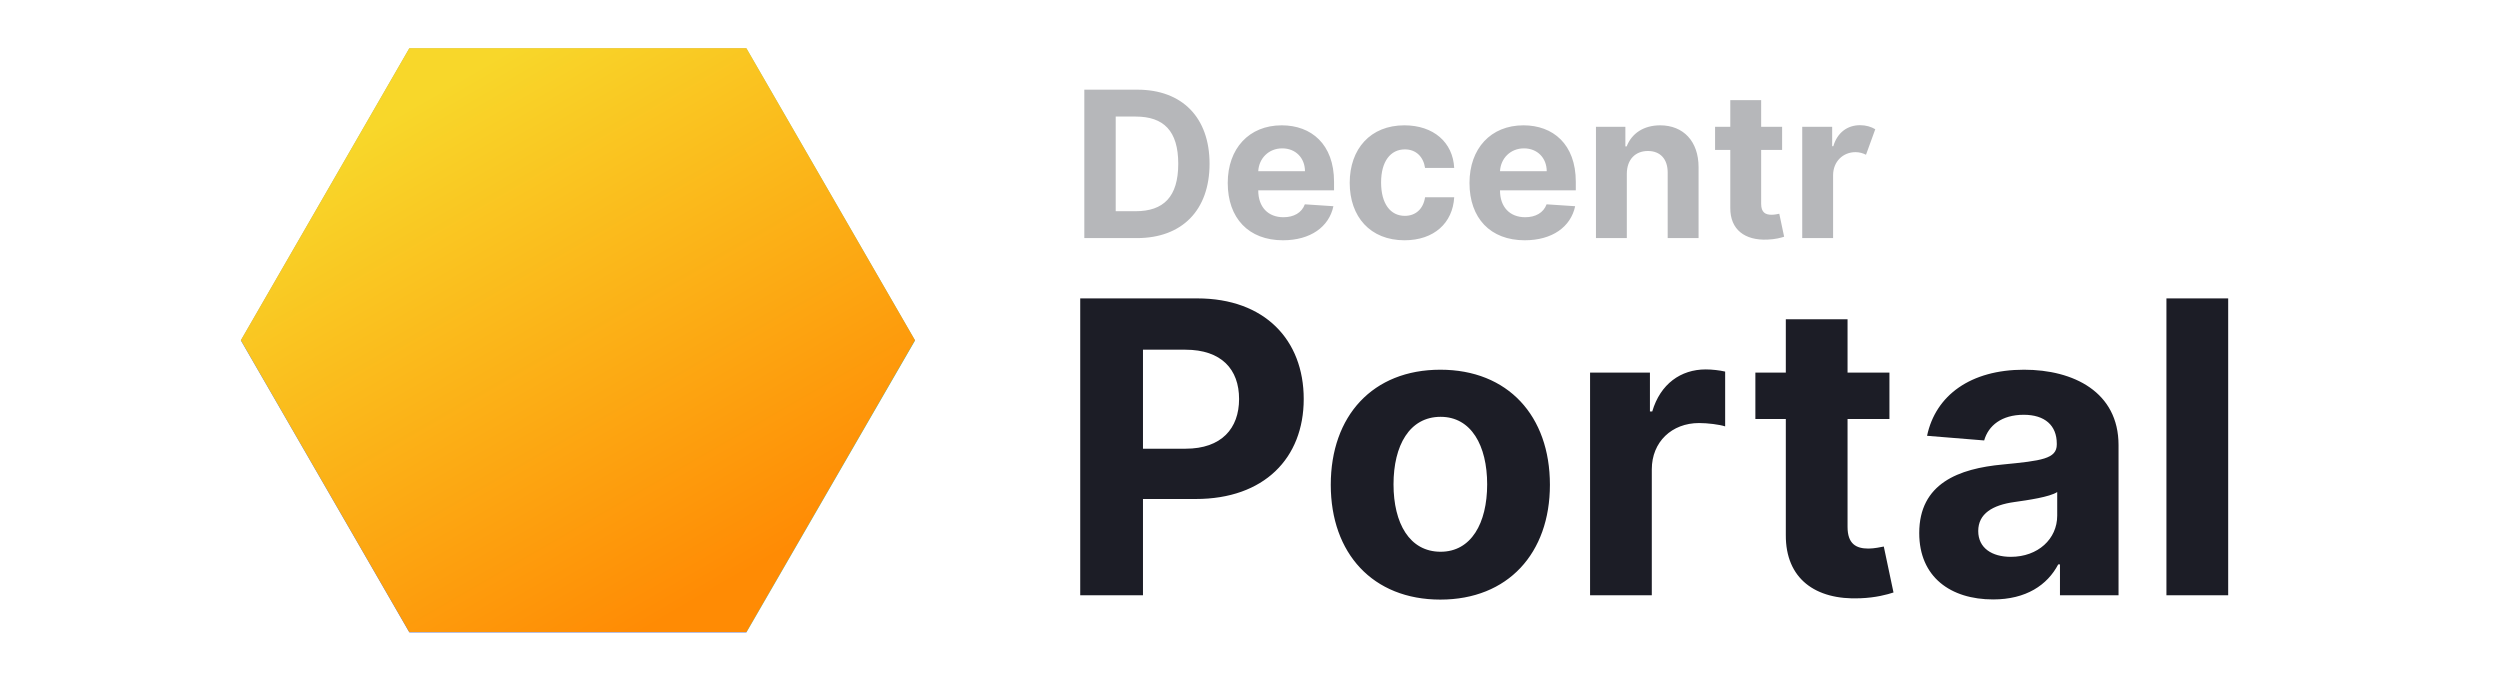 <svg width="147" height="40" viewBox="0 0 119 40" fill="none" xmlns="http://www.w3.org/2000/svg">
  <g>
    <path fill="url(#svg-logo-icon-linear-1-orange)" d="M29.891 2.852H10.07L19.984 20.023L29.891 2.852Z"/>
    <path fill="url(#svg-logo-icon-linear-2-orange)" d="M29.891 2.852L19.984 20.023L29.891 37.188L39.805 20.023L29.891 2.852Z"/>
    <path fill="url(#svg-logo-icon-linear-3-orange)" d="M10.07 2.852L0.164 20.023L10.07 37.188L19.984 20.023L10.07 2.852Z"/>
    <path fill="url(#svg-logo-icon-linear-4-orange)" d="M19.984 20.023L10.07 37.188H29.891L19.984 20.023Z"/>
    <path fill="url(#svg-logo-icon-linear-overlay-orange)" id="svg-logo-icon-linear-overlay-orange-style" fill-rule="evenodd" clip-rule="evenodd" d="M39.801 20.004L29.887 37.168H10.066L0.16 20.004L10.066 2.832L10.066 2.832H10.066H29.887H29.887L39.801 20.004Z"/>
  </g>
  <path d="M52.852 14C55.511 14 57.122 12.355 57.122 9.628C57.122 6.909 55.511 5.273 52.878 5.273H49.758V14H52.852ZM51.604 12.419V6.854H52.78C54.416 6.854 55.281 7.689 55.281 9.628C55.281 11.575 54.416 12.419 52.776 12.419H51.604ZM61.438 14.128C63.057 14.128 64.148 13.339 64.404 12.125L62.725 12.014C62.541 12.513 62.073 12.773 61.468 12.773C60.56 12.773 59.985 12.172 59.985 11.196V11.192H64.442V10.693C64.442 8.469 63.096 7.369 61.365 7.369C59.439 7.369 58.191 8.737 58.191 10.757C58.191 12.832 59.422 14.128 61.438 14.128ZM59.985 10.067C60.023 9.321 60.59 8.724 61.395 8.724C62.184 8.724 62.729 9.287 62.733 10.067H59.985ZM68.584 14.128C70.327 14.128 71.422 13.105 71.507 11.601H69.794C69.688 12.3 69.228 12.692 68.606 12.692C67.757 12.692 67.208 11.98 67.208 10.727C67.208 9.491 67.762 8.784 68.606 8.784C69.27 8.784 69.696 9.223 69.794 9.875H71.507C71.431 8.362 70.284 7.369 68.576 7.369C66.59 7.369 65.363 8.746 65.363 10.753C65.363 12.743 66.569 14.128 68.584 14.128ZM75.653 14.128C77.272 14.128 78.363 13.339 78.619 12.125L76.94 12.014C76.756 12.513 76.288 12.773 75.683 12.773C74.775 12.773 74.2 12.172 74.2 11.196V11.192H78.657V10.693C78.657 8.469 77.31 7.369 75.58 7.369C73.654 7.369 72.406 8.737 72.406 10.757C72.406 12.832 73.637 14.128 75.653 14.128ZM74.2 10.067C74.238 9.321 74.805 8.724 75.61 8.724C76.398 8.724 76.944 9.287 76.948 10.067H74.2ZM81.657 10.216C81.661 9.372 82.164 8.878 82.897 8.878C83.626 8.878 84.065 9.355 84.06 10.156V14H85.876V9.832C85.876 8.307 84.981 7.369 83.617 7.369C82.646 7.369 81.942 7.847 81.648 8.609H81.572V7.455H79.842V14H81.657V10.216ZM90.788 7.455H89.556V5.886H87.741V7.455H86.846V8.818H87.741V12.227C87.733 13.51 88.606 14.145 89.923 14.089C90.392 14.072 90.724 13.979 90.907 13.919L90.622 12.568C90.532 12.585 90.341 12.628 90.17 12.628C89.808 12.628 89.556 12.492 89.556 11.989V8.818H90.788V7.455ZM91.971 14H93.786V10.297C93.79 9.496 94.37 8.946 95.103 8.946C95.35 8.946 95.55 9.014 95.721 9.099L96.266 7.599C96.027 7.455 95.721 7.361 95.371 7.361C94.634 7.361 94.037 7.787 93.799 8.597H93.731V7.455H91.971V14Z" fill="#B6B7BA"/>
  <path d="M49.517 35H53.207V29.341H56.31C60.324 29.341 62.659 26.946 62.659 23.46C62.659 19.991 60.367 17.546 56.403 17.546H49.517V35ZM53.207 26.384V20.562H55.696C57.827 20.562 58.858 21.722 58.858 23.46C58.858 25.19 57.827 26.384 55.713 26.384H53.207ZM70.692 35.256C74.663 35.256 77.135 32.537 77.135 28.506C77.135 24.449 74.663 21.739 70.692 21.739C66.72 21.739 64.249 24.449 64.249 28.506C64.249 32.537 66.72 35.256 70.692 35.256ZM70.709 32.443C68.876 32.443 67.939 30.764 67.939 28.48C67.939 26.196 68.876 24.509 70.709 24.509C72.507 24.509 73.445 26.196 73.445 28.48C73.445 30.764 72.507 32.443 70.709 32.443ZM79.496 35H83.126V27.594C83.126 25.983 84.303 24.875 85.905 24.875C86.408 24.875 87.098 24.96 87.439 25.071V21.849C87.115 21.773 86.663 21.722 86.297 21.722C84.831 21.722 83.629 22.574 83.152 24.193H83.016V21.909H79.496V35ZM97.099 21.909H94.636V18.773H91.006V21.909H89.216V24.636H91.006V31.454C90.989 34.02 92.736 35.29 95.369 35.179C96.307 35.145 96.972 34.957 97.338 34.838L96.767 32.136C96.588 32.17 96.204 32.256 95.864 32.256C95.139 32.256 94.636 31.983 94.636 30.977V24.636H97.099V21.909ZM103.197 35.247C105.132 35.247 106.385 34.403 107.024 33.185H107.126V35H110.57V26.171C110.57 23.051 107.928 21.739 105.013 21.739C101.876 21.739 99.814 23.239 99.311 25.625L102.669 25.898C102.916 25.028 103.692 24.389 104.996 24.389C106.232 24.389 106.939 25.011 106.939 26.085V26.136C106.939 26.98 106.044 27.091 103.768 27.312C101.178 27.551 98.851 28.421 98.851 31.344C98.851 33.935 100.7 35.247 103.197 35.247ZM104.237 32.742C103.121 32.742 102.32 32.222 102.32 31.224C102.32 30.202 103.163 29.699 104.442 29.52C105.234 29.409 106.53 29.222 106.964 28.932V30.321C106.964 31.693 105.831 32.742 104.237 32.742ZM117.017 17.546H113.386V35H117.017V17.546Z" fill="#1C1D26"/>
  <defs>
    <style>
      #svg-logo-icon-linear-overlay-orange-style {
        mix-blend-mode:color;
      }
    </style>
    <linearGradient id="svg-logo-icon-linear-1-orange" x1="19.983" y1="20.29" x2="19.983" y2="2.062" gradientUnits="userSpaceOnUse">
      <stop stop-color="#74C5EE"/>
      <stop offset="0.32" stop-color="#73C2EF"/>
      <stop offset="0.53" stop-color="#6EB9F1"/>
      <stop offset="0.72" stop-color="#66AAF5"/>
      <stop offset="0.88" stop-color="#5A95FA"/>
      <stop offset="1" stop-color="#4F80FF"/>
    </linearGradient>
    <linearGradient id="svg-logo-icon-linear-2-orange" x1="19.962" y1="20.021" x2="40.068" y2="20.021" gradientUnits="userSpaceOnUse">
      <stop stop-color="#96D4C8"/>
      <stop offset="1" stop-color="#42C0C6"/>
    </linearGradient>
    <linearGradient id="svg-logo-icon-linear-3-orange" x1="0.162" y1="20.021" x2="19.983" y2="20.021" gradientUnits="userSpaceOnUse">
      <stop stop-color="#4F80FF"/>
      <stop offset="0.28" stop-color="#4E7FFC"/>
      <stop offset="0.48" stop-color="#4A7CF3"/>
      <stop offset="0.64" stop-color="#4477E4"/>
      <stop offset="0.79" stop-color="#3C6FCE"/>
      <stop offset="0.93" stop-color="#3166B3"/>
      <stop offset="1" stop-color="#2B60A3"/>
    </linearGradient>
    <linearGradient id="svg-logo-icon-linear-4-orange" x1="19.983" y1="19.16" x2="19.983" y2="37.23" gradientUnits="userSpaceOnUse">
      <stop stop-color="#74C5EE"/>
      <stop offset="0.32" stop-color="#73C2EF"/>
      <stop offset="0.53" stop-color="#6EB9F1"/>
      <stop offset="0.72" stop-color="#66AAF5"/>
      <stop offset="0.88" stop-color="#5A95FA"/>
      <stop offset="1" stop-color="#4F80FF"/>
    </linearGradient>
    <linearGradient id="svg-logo-icon-linear-overlay-orange" x1="10.016" y1="2.832" x2="29.837" y2="37.168" gradientUnits="userSpaceOnUse">
      <stop offset="0.076" stop-color="#F8D72A"/>
      <stop offset="0.924" stop-color="#FF8B04"/>
    </linearGradient>
  </defs>
</svg>
